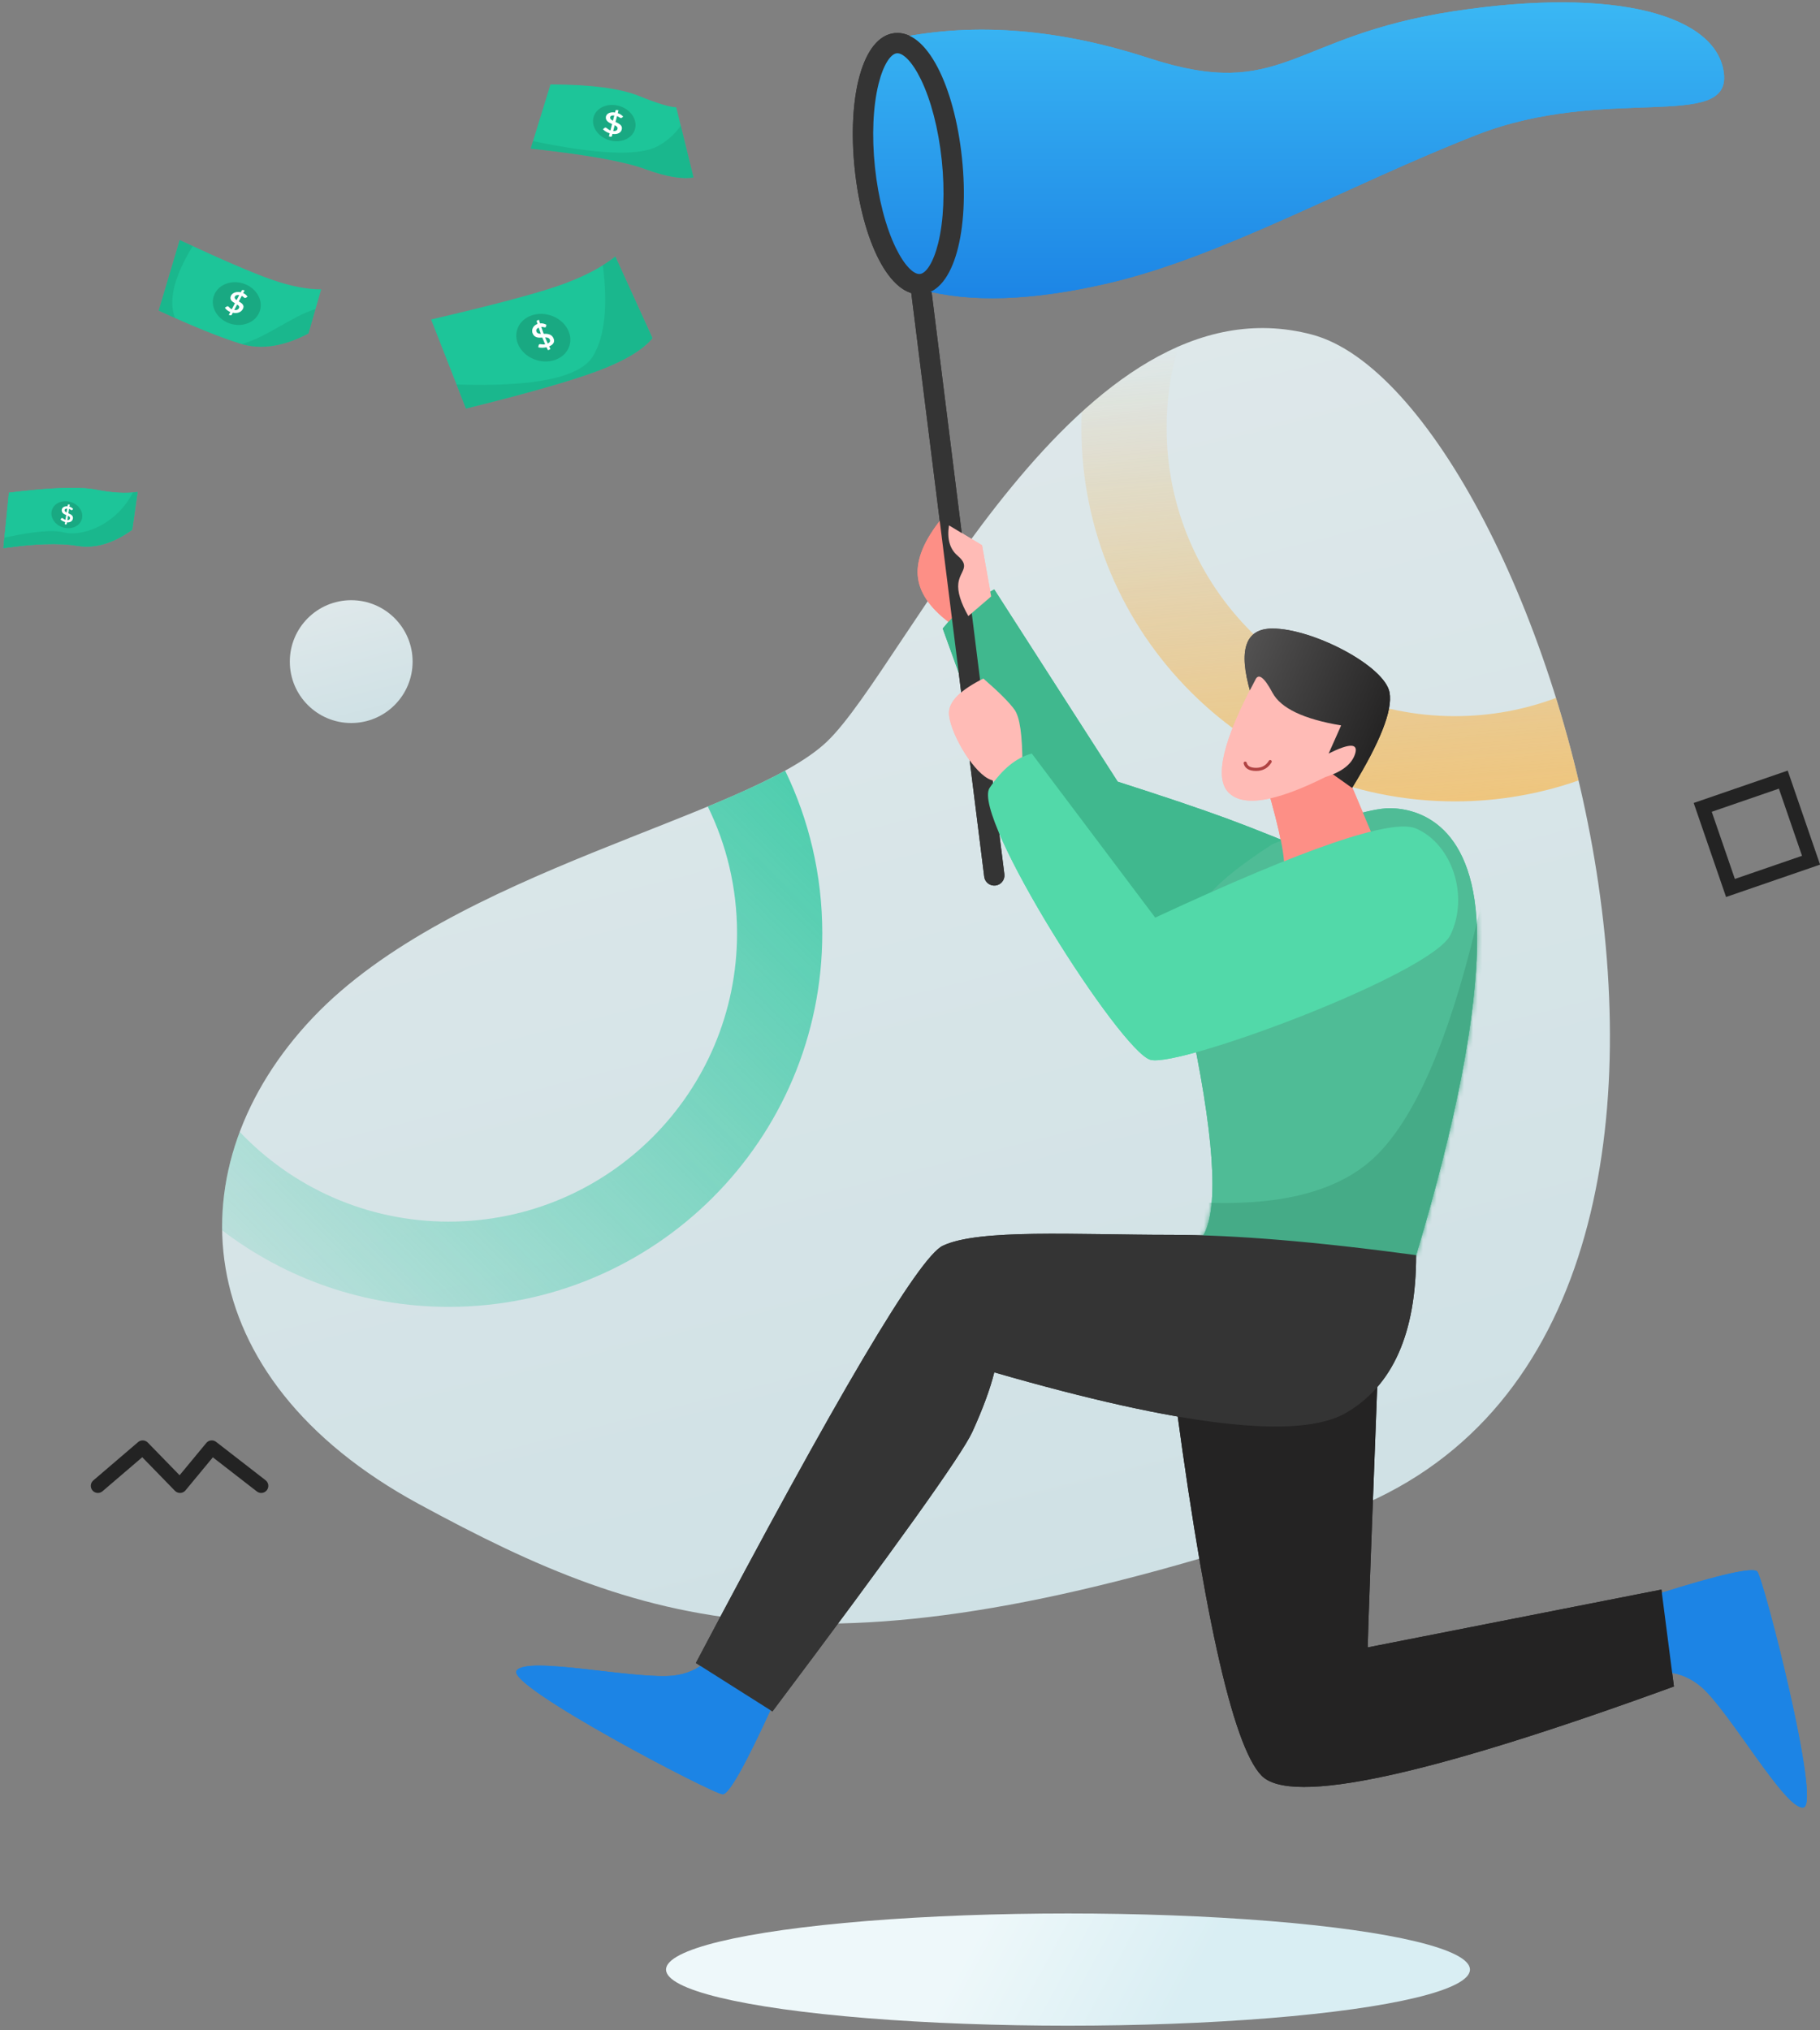 <svg xmlns="http://www.w3.org/2000/svg" xmlns:xlink="http://www.w3.org/1999/xlink" width="399" height="445" viewBox="0 0 399 445">
    <rect x="0" y="0" width="399" height="445" fill="#808080" stroke="none"/>
    <defs>
        <linearGradient id="prefix__a" x1="36.309%" x2="66.054%" y1="-3.207%" y2="97.414%">
            <stop offset="0%" stop-color="#EEF8FA"/>
            <stop offset="100%" stop-color="#D9EEF3"/>
        </linearGradient>
        <linearGradient id="prefix__b" x1="0%" x2="12.658%" y1="1.622%" y2="158.447%">
            <stop offset="0%" stop-color="#F5A42C" stop-opacity="0"/>
            <stop offset="100%" stop-color="#FDBE56"/>
        </linearGradient>
        <linearGradient id="prefix__c" x1="146.006%" x2="-18.429%" y1="-27.49%" y2="116.821%">
            <stop offset="0%" stop-color="#1DC599"/>
            <stop offset="100%" stop-color="#1DC599" stop-opacity="0"/>
        </linearGradient>
        <linearGradient id="prefix__f" x1="102.438%" x2="-4.284%" y1="58.643%" y2="12.576%">
            <stop offset="0%" stop-color="#222121"/>
            <stop offset="100%" stop-color="#565555"/>
        </linearGradient>
        <linearGradient id="prefix__g" x1="50%" x2="50%" y1="0%" y2="100%">
            <stop offset="0%" stop-color="#3CBAF4"/>
            <stop offset="100%" stop-color="#1C84E5"/>
        </linearGradient>
        <linearGradient id="prefix__h" x1="36.309%" x2="66.054%" y1="48.81%" y2="51.06%">
            <stop offset="0%" stop-color="#EEF8FA"/>
            <stop offset="100%" stop-color="#D9EEF3"/>
        </linearGradient>
        <linearGradient id="prefix__i" x1="36.309%" x2="66.054%" y1="-11.071%" y2="104.422%">
            <stop offset="0%" stop-color="#EEF8FA"/>
            <stop offset="100%" stop-color="#D9EEF3"/>
        </linearGradient>
        <path id="prefix__d" d="M0 44.871c5.709 26.26 6.85 42.474 3.425 48.64C0 99.675 15.528 101.16 50.01 97.962 58.915 68.277 63.368 45.1 63.368 28.43 63.368 3.425 50.352 0 44.186 0c-4.11 0-12.673 2.626-25.69 7.878-7.963 5.157-12.987 9.382-15.07 12.674C1.341 23.844.2 31.95 0 44.872z"/>
    </defs>
    <g fill="none" fill-rule="evenodd" transform="translate(-8.797 -23.81)">
        <g fill-rule="nonzero">
            <g>
                <path fill="url(#prefix__a)" d="M43.122 257.863c-51.32-27.842-53.86-74.3-23.201-106.615 30.659-32.316 95.29-43.917 112.691-60.489 17.4-16.572 55.24-102.748 106.339-89.214 51.097 13.534 114.9 221.516 4.419 259.08-110.482 37.563-148.928 25.08-200.248-2.762z" opacity=".871" transform="translate(28.635 95.609) translate(28.843)"/>
                <path fill="url(#prefix__b)" d="M209.611 4.181c-1.651 5.642-2.537 11.61-2.537 17.786 0 34.91 28.302 63.212 63.213 63.212 7.796 0 15.263-1.411 22.158-3.993 1.828 5.883 3.485 11.931 4.942 18.085l-.006.003c-8.48 2.972-17.599 4.588-27.094 4.588-45.23 0-81.896-36.666-81.896-81.895 0-1.158.024-2.31.072-3.455 6.326-5.763 13.04-10.602 20.117-13.87l1.031-.46z" transform="translate(28.635 95.609) translate(28.843)"/>
                <path fill="url(#prefix__c)" d="M123.445 97.117c5.218 10.776 8.143 22.869 8.143 35.645 0 45.23-36.666 81.895-81.896 81.895-18.677 0-35.893-6.252-49.671-16.777-.108-7.271 1.211-14.535 3.852-21.572 11.517 12.115 27.786 19.666 45.82 19.666 34.91 0 63.212-28.301 63.212-63.212 0-9.966-2.307-19.394-6.415-27.778l.912-.379c5.748-2.396 10.958-4.736 15.347-7.107l.696-.381z" transform="translate(28.635 95.609) translate(28.843)"/>
            </g>
            <path fill="#232323" d="M379.179 117.721l-7.097-20.61-20.61 7.097 7.097 20.61 20.61-7.097zm-3.958-1.93l-14.721 5.068-5.07-14.72 14.722-5.07 5.069 14.721zM25.387 244.492c.52-.628 1.432-.746 2.092-.283l.061.045 10.846 8.408c.68.527.803 1.505.276 2.184-.511.66-1.447.796-2.124.322l-.06-.045-9.654-7.484-5.995 7.246c-.574.694-1.61.754-2.26.147l-.056-.053-7.166-7.362-8.713 7.458c-.633.543-1.577.487-2.143-.112l-.052-.058c-.542-.634-.487-1.577.113-2.143l.057-.052 9.823-8.408c.604-.517 1.497-.494 2.073.043l.055.054 6.975 7.165 5.852-7.072z" transform="translate(28.635 95.609)"/>
        </g>
        <g>
            <path fill="#FD8F86" fill-rule="nonzero" d="M94.88 135.884c-4.293-3.246-6.577-6.671-6.85-10.276-.273-3.605 1.44-7.715 5.138-12.33l3.425 2.397 1.713 17.811-3.425 2.398z" transform="translate(121.961 24.327)"/>
            <path fill="#40B88E" fill-rule="nonzero" d="M93.51 137.254c5.896 16.453 10.578 29.012 14.044 37.678 3.467 8.667 6.778 13.919 9.934 15.757l42.816 27.06 18.839-29.458c-9.45-4.004-17.1-7.086-22.95-9.248-5.85-2.162-13.956-4.902-24.32-8.221l-27.06-42.131c-3.123 1.647-5.406 3.017-6.85 4.11-1.443 1.094-2.927 2.578-4.453 4.453z" transform="translate(121.961 24.327)"/>
            <path fill="#343434" fill-rule="nonzero" d="M88.327 59.482c1.195-.15 2.287.677 2.475 1.857l.01.076 16.211 129.683c.153 1.22-.713 2.332-1.933 2.485-1.195.15-2.286-.677-2.475-1.857l-.01-.076-16.21-129.682c-.153-1.22.712-2.333 1.932-2.486z" transform="translate(121.961 24.327)"/>
            <path fill="#FFBBB6" fill-rule="nonzero" d="M110.98 167.054c0-6.394-.571-10.39-1.713-11.988-1.142-1.599-3.425-3.882-6.85-6.85-5.025 2.51-7.536 5.023-7.536 7.535 0 3.768 4.795 12.33 8.563 14.386 2.512 1.37 5.024.342 7.535-3.083z" transform="translate(121.961 24.327)"/>
            <g transform="translate(121.961 24.327) translate(147.288 176.645)">
                <path fill="#4FBC96" fill-rule="nonzero" d="M0 44.871c5.709 26.26 6.85 42.474 3.425 48.64C0 99.675 15.528 101.16 50.01 97.962 58.915 68.277 63.368 45.1 63.368 28.43 63.368 3.425 50.352 0 44.186 0c-4.11 0-12.673 2.626-25.69 7.878-7.963 5.157-12.987 9.382-15.07 12.674C1.341 23.844.2 31.95 0 44.872z"/>
                <mask id="prefix__e" fill="#fff">
                    <use xlink:href="#prefix__d"/>
                </mask>
                <path fill="#45AB87" fill-rule="nonzero" d="M-11.104 84.996c24.89 3.653 42.245.799 52.065-8.564C50.78 67.07 59 46.518 65.623 14.777l57.202-4.795-46.926 114.062-104.814-24.32 17.811-14.728z" mask="url(#prefix__e)"/>
            </g>
            <path fill="#FFBBB6" fill-rule="nonzero" d="M104.129 130.22l-2.003-11.23-7.245-4.343c-.457 2.969.178 5.187 1.905 6.655 2.882 2.449.492 3.279.15 6.019-.229 1.827.5 4.224 2.187 7.193l5.006-4.294z" transform="translate(121.961 24.327)"/>
            <path fill="#FD8F86" fill-rule="nonzero" d="M164.414 171.165c3.197 10.96 4.453 17.469 3.768 19.524-.685 2.055 6.051-.114 20.21-6.508l-8.222-19.525-15.756 6.509z" transform="translate(121.961 24.327)"/>
            <path fill="url(#prefix__f)" fill-rule="nonzero" d="M160.989 151.298c-2.74-9.363-1.142-14.044 4.795-14.044 8.906 0 24.662 8.22 25.69 14.044.685 3.882-2.055 10.847-8.22 20.894l-10.62-7.536-11.645-13.358z" transform="translate(121.961 24.327)"/>
            <path fill="#FFBBB6" fill-rule="nonzero" d="M162.016 148.558c-7.079 13.244-9.02 21.465-5.823 24.662 3.197 3.197 10.276 2.055 21.237-3.426 3.654-1.141 5.823-2.854 6.508-5.138.685-2.283-1.256-2.283-5.823 0l2.74-6.165c-8.22-1.37-13.244-3.768-15.07-7.193-1.828-3.425-3.084-4.339-3.769-2.74z" transform="translate(121.961 24.327)"/>
            <path fill="#52D9A9" fill-rule="nonzero" d="M113.035 164.656l27.06 35.966c32.882-15.3 51.95-21.808 57.202-19.524 7.878 3.425 11.646 14.729 7.535 23.292-4.11 8.563-59.257 29.115-65.765 27.402-6.508-1.712-39.391-53.434-35.28-59.6 2.74-4.11 5.822-6.622 9.248-7.536z" transform="translate(121.961 24.327)"/>
            <path fill="#1C84E5" fill-rule="nonzero" d="M56.243 373.257c-5.937 13.016-9.591 19.524-10.961 19.524-2.055 0-47.27-23.635-45.214-27.06 2.055-3.425 26.375 2.055 34.595 1.028 5.48-.685 9.591-4.225 12.331-10.619l9.249 16.1v1.027zM250.24 348.88c13.645-4.298 20.926-5.938 21.843-4.92 1.375 1.528 14.065 50.943 10.144 51.707-3.92.765-16.12-20.975-22.385-26.397-4.176-3.614-9.557-4.3-16.142-2.058l5.776-17.645.763-.688z" transform="translate(121.961 24.327)"/>
            <path fill="url(#prefix__g)" fill-rule="nonzero" d="M83.92 7.778c16.898-3.425 35.166-1.94 54.804 4.453 29.458 9.59 30.828-4.795 66.794-10.276 35.965-5.48 57.887 1.028 59.257 13.701 1.37 12.674-26.032 2.398-54.12 13.359-28.087 10.96-55.832 26.717-80.836 32.54-16.67 3.882-30.371 4.339-41.104 1.37-4.045-3.972-6.586-7-7.624-9.08-4.246-8.518-4.407-16.302-4.865-21.409-.554-6.168-1.839-12.894 2.595-20.11.388-.632 2.087-1.577 5.099-2.835V7.778z" transform="translate(121.961 24.327)"/>
            <path fill="#242323" fill-rule="nonzero" d="M143.52 298.585c6.85 53.435 13.473 83.463 19.866 90.086 6.394 6.622 36.537.114 90.428-19.525l-2.74-21.236-64.396 12.673c0-2.055.914-26.831 2.74-74.329l-45.898 12.331z" transform="translate(121.961 24.327)"/>
            <path fill="#343434" fill-rule="nonzero" d="M82.967 6.737c-7.104.747-10.4 14.1-8.745 29.85 1.656 15.75 7.656 28.126 14.76 27.38 7.105-.747 10.4-14.1 8.745-29.85-1.655-15.75-7.655-28.127-14.76-27.38zm.466 4.428c1.342-.14 3.394 1.806 5.32 5.781 2.175 4.484 3.825 10.781 4.546 17.636.72 6.855.415 13.357-.78 18.195-1.058 4.289-2.66 6.62-4.002 6.761-1.342.141-3.394-1.806-5.321-5.78-2.174-4.485-3.825-10.782-4.545-17.637-.72-6.854-.415-13.357.779-18.195 1.058-4.288 2.66-6.62 4.003-6.76zM197.297 274.608c-21.922-2.968-39.848-4.453-53.777-4.453-20.895 0-42.131-1.37-50.01 2.398-5.252 2.512-23.292 32.997-54.12 91.455l16.785 10.619c26.945-35.852 41.56-56.29 43.844-61.313 2.283-5.024 3.882-9.362 4.795-13.016 41.103 11.874 66.793 14.843 77.069 8.906 10.276-5.937 15.414-17.47 15.414-34.596z" transform="translate(121.961 24.327)"/>
            <path stroke="#B04343" stroke-linecap="round" stroke-width="2.112" d="M159.818 166.76c.229.913 1.028 1.37 2.398 1.37s2.398-.57 3.083-1.713" transform="translate(121.961 24.327)"/>
        </g>
        <g fill-rule="nonzero">
            <path fill="#FD8F86" d="M94.88 135.884c-4.293-3.246-6.577-6.671-6.85-10.276-.273-3.605 1.44-7.715 5.138-12.33l3.425 2.397 1.713 17.811-3.425 2.398z" transform="translate(121.961 24.327)"/>
            <path fill="#40B88E" d="M93.51 137.254c5.896 16.453 10.578 29.012 14.044 37.678 3.467 8.667 6.778 13.919 9.934 15.757l42.816 27.06 18.839-29.458c-9.45-4.004-17.1-7.086-22.95-9.248-5.85-2.162-13.956-4.902-24.32-8.221l-27.06-42.131c-3.123 1.647-5.406 3.017-6.85 4.11-1.443 1.094-2.927 2.578-4.453 4.453z" transform="translate(121.961 24.327)"/>
            <path fill="#343434" d="M88.327 59.482c1.195-.15 2.287.677 2.475 1.857l.01.076 16.211 129.683c.153 1.22-.713 2.332-1.933 2.485-1.195.15-2.286-.677-2.475-1.857l-.01-.076-16.21-129.682c-.153-1.22.712-2.333 1.932-2.486z" transform="translate(121.961 24.327)"/>
            <path fill="#FFBBB6" d="M110.98 167.054c0-6.394-.571-10.39-1.713-11.988-1.142-1.599-3.425-3.882-6.85-6.85-5.025 2.51-7.536 5.023-7.536 7.535 0 3.768 4.795 12.33 8.563 14.386 2.512 1.37 5.024.342 7.535-3.083z" transform="translate(121.961 24.327)"/>
            <g>
                <path fill="#4FBC96" d="M0 44.871c5.709 26.26 6.85 42.474 3.425 48.64C0 99.675 15.528 101.16 50.01 97.962 58.915 68.277 63.368 45.1 63.368 28.43 63.368 3.425 50.352 0 44.186 0c-4.11 0-12.673 2.626-25.69 7.878-7.963 5.157-12.987 9.382-15.07 12.674C1.341 23.844.2 31.95 0 44.872z" transform="translate(121.961 24.327) translate(147.288 176.645)"/>
                <path fill="#45AB87" d="M63.292 25.212c.05 1.03.076 2.103.076 3.218 0 16.67-4.453 39.847-13.359 69.533C15.528 101.16 0 99.676 3.425 93.51c.908-1.633 1.495-3.972 1.761-7.017 16.337.457 28.261-2.897 35.775-10.06 8.64-8.24 16.043-25.144 22.209-50.712l.122-.51z" transform="translate(121.961 24.327) translate(147.288 176.645)"/>
            </g>
            <path fill="#FFBBB6" d="M104.129 130.22l-2.003-11.23-7.245-4.343c-.457 2.969.178 5.187 1.905 6.655 2.882 2.449.492 3.279.15 6.019-.229 1.827.5 4.224 2.187 7.193l5.006-4.294z" transform="translate(121.961 24.327)"/>
            <path fill="#FD8F86" d="M164.414 171.165c3.197 10.96 4.453 17.469 3.768 19.524-.685 2.055 6.051-.114 20.21-6.508l-8.222-19.525-15.756 6.509z" transform="translate(121.961 24.327)"/>
            <path fill="url(#prefix__f)" d="M160.989 151.298c-2.74-9.363-1.142-14.044 4.795-14.044 8.906 0 24.662 8.22 25.69 14.044.685 3.882-2.055 10.847-8.22 20.894l-10.62-7.536-11.645-13.358z" transform="translate(121.961 24.327)"/>
            <path fill="#FFBBB6" d="M162.016 148.558c-7.079 13.244-9.02 21.465-5.823 24.662 3.197 3.197 10.276 2.055 21.237-3.426 3.654-1.141 5.823-2.854 6.508-5.138.685-2.283-1.256-2.283-5.823 0l2.74-6.165c-8.22-1.37-13.244-3.768-15.07-7.193-1.828-3.425-3.084-4.339-3.769-2.74z" transform="translate(121.961 24.327)"/>
            <path fill="#52D9A9" d="M113.035 164.656l27.06 35.966c32.882-15.3 51.95-21.808 57.202-19.524 7.878 3.425 11.646 14.729 7.535 23.292-4.11 8.563-59.257 29.115-65.765 27.402-6.508-1.712-39.391-53.434-35.28-59.6 2.74-4.11 5.822-6.622 9.248-7.536z" transform="translate(121.961 24.327)"/>
            <path fill="#1C84E5" d="M56.243 373.257c-5.937 13.016-9.591 19.524-10.961 19.524-2.055 0-47.27-23.635-45.214-27.06 2.055-3.425 26.375 2.055 34.595 1.028 5.48-.685 9.591-4.225 12.331-10.619l9.249 16.1v1.027zM250.24 348.88c13.645-4.298 20.926-5.938 21.843-4.92 1.375 1.528 14.065 50.943 10.144 51.707-3.92.765-16.12-20.975-22.385-26.397-4.176-3.614-9.557-4.3-16.142-2.058l5.776-17.645.763-.688z" transform="translate(121.961 24.327)"/>
            <path fill="url(#prefix__g)" d="M83.92 7.778c16.898-3.425 35.166-1.94 54.804 4.453 29.458 9.59 30.828-4.795 66.794-10.276 35.965-5.48 57.887 1.028 59.257 13.701 1.37 12.674-26.032 2.398-54.12 13.359-28.087 10.96-55.832 26.717-80.836 32.54-16.67 3.882-30.371 4.339-41.104 1.37-4.045-3.972-6.586-7-7.624-9.08-4.246-8.518-4.407-16.302-4.865-21.409-.554-6.168-1.839-12.894 2.595-20.11.388-.632 2.087-1.577 5.099-2.835V7.778z" transform="translate(121.961 24.327)"/>
            <path fill="#242323" d="M143.52 298.585c6.85 53.435 13.473 83.463 19.866 90.086 6.394 6.622 36.537.114 90.428-19.525l-2.74-21.236-64.396 12.673c0-2.055.914-26.831 2.74-74.329l-45.898 12.331z" transform="translate(121.961 24.327)"/>
            <path fill="#343434" d="M82.967 6.737c-7.104.747-10.4 14.1-8.745 29.85 1.656 15.75 7.656 28.126 14.76 27.38 7.105-.747 10.4-14.1 8.745-29.85-1.655-15.75-7.655-28.127-14.76-27.38zm.466 4.428c1.342-.14 3.394 1.806 5.32 5.781 2.175 4.484 3.825 10.781 4.546 17.636.72 6.855.415 13.357-.78 18.195-1.058 4.289-2.66 6.62-4.002 6.761-1.342.141-3.394-1.806-5.321-5.78-2.174-4.485-3.825-10.782-4.545-17.637-.72-6.854-.415-13.357.779-18.195 1.058-4.288 2.66-6.62 4.003-6.76zM197.297 274.608c-21.922-2.968-39.848-4.453-53.777-4.453-20.895 0-42.131-1.37-50.01 2.398-5.252 2.512-23.292 32.997-54.12 91.455l16.785 10.619c26.945-35.852 41.56-56.29 43.844-61.313 2.283-5.024 3.882-9.362 4.795-13.016 41.103 11.874 66.793 14.843 77.069 8.906 10.276-5.937 15.414-17.47 15.414-34.596z" transform="translate(121.961 24.327)"/>
            <path fill="#B04343" d="M165.005 166.241c.097-.162.308-.215.47-.117.162.097.215.307.117.47-.747 1.246-1.887 1.879-3.376 1.879-1.512 0-2.458-.541-2.73-1.63-.046-.183.066-.37.25-.415.183-.046.369.065.414.249.185.738.837 1.11 2.066 1.11 1.25 0 2.166-.508 2.789-1.546z" transform="translate(121.961 24.327)"/>
        </g>
        <ellipse cx="242.936" cy="455.53" fill="url(#prefix__h)" fill-rule="nonzero" rx="88.123" ry="12.3"/>
        <g fill-rule="nonzero" transform="rotate(17 22.727 153.563)">
            <g>
                <path fill="#1DC599" d="M0 25.124c11.653-6.751 19.76-11.775 24.32-15.07C28.88 6.756 32.305 3.445 34.595.12l13.017 14.729c-1.278 3.075-4.36 6.5-9.249 10.275-4.888 3.776-13.337 9.256-25.347 16.442L0 25.124z" transform="translate(82.322 47.763)"/>
                <path fill="#19A982" d="M34.595.12l13.017 14.729c-1.278 3.075-4.36 6.5-9.249 10.275l-.45.345c-4.948 3.76-13.247 9.127-24.897 16.097l-3.522-4.449c16.584-4.473 25.525-9.397 26.823-14.772 1.169-4.839-.09-11.368-3.779-19.587C33.304 1.879 33.99 1 34.595.12z" opacity=".503" transform="translate(82.322 47.763)"/>
            </g>
            <ellipse cx="107.017" cy="69.51" fill="#19A982" rx="5.994" ry="5.138"/>
            <path fill="#FFF" d="M109.082 71.61c.061-.046.094-.097.099-.153.004-.056-.01-.102-.046-.138l-.34-.355c.223-.18.394-.363.511-.548.118-.183.186-.362.205-.54.018-.178-.01-.351-.083-.522-.075-.171-.191-.334-.35-.487-.162-.158-.333-.27-.515-.332-.181-.064-.368-.097-.56-.097-.191-.001-.385.022-.58.069-.194.048-.387.102-.577.163l-.954-1.279c.098-.035.193-.06.285-.074.092-.015.177-.026.256-.034.08-.008.15-.016.209-.024.06-.008.105-.021.137-.04.043-.026.07-.058.082-.095.013-.038.017-.085.012-.142l-.043-.385c-.214-.04-.439-.055-.676-.047-.237.01-.482.066-.736.17l-.453-.668-.289.182c-.061.04-.095.092-.1.159-.006.066.01.127.047.182l.29.43c-.225.166-.396.352-.512.556-.117.206-.188.415-.213.624-.025.21-.008.415.052.613s.155.373.285.525c.175.202.357.34.546.417.189.074.38.108.574.103.194-.006.387-.039.58-.098.194-.059.384-.124.568-.195l1.032 1.233c-.135.071-.265.123-.388.153-.122.032-.236.056-.34.073-.103.017-.195.033-.275.048-.08.015-.142.04-.189.077-.038.03-.066.067-.085.11-.019.044-.026.087-.021.13l.049.475c.274-.008.561-.06.86-.157.3-.094.588-.224.863-.386l.493.52.29-.217zm-2.833-2.752c-.105.03-.206.052-.303.066-.098.015-.191.018-.28.01-.088-.007-.171-.03-.248-.066-.078-.037-.149-.093-.214-.168-.057-.066-.098-.137-.124-.214-.027-.076-.034-.158-.022-.244.012-.086.045-.175.1-.266.053-.091.133-.183.237-.277l.854 1.159zm1.134.483c.105-.033.206-.06.303-.078.097-.02.19-.027.28-.023.09.004.174.02.251.05.078.03.15.077.214.14.16.155.231.316.214.486-.016.17-.125.345-.326.524l-.936-1.1z"/>
            <g>
                <path fill="#1DC599" d="M7.43 15.96c8.47-2.553 14.892-3.636 19.269-3.25 4.376.384 7.23.379 8.56-.018l8.116 13.606c-2.331 1.164-5.905 1.61-10.72 1.34-4.816-.27-13.234.745-25.255 3.045l.03-14.723z" transform="translate(84.856)"/>
                <path fill="#19A982" d="M37.395 16.272l5.98 10.026c-2.25 1.123-5.655 1.578-10.218 1.366l-.795-.04c-4.86-.214-13.181.805-24.962 3.059l.004-1.723c14.307-1.309 23.104-3.593 26.39-6.852 1.59-1.576 2.765-3.449 3.526-5.618l.075-.218z" opacity=".503" transform="translate(84.856)"/>
            </g>
            <g>
                <path fill="#1DC599" d="M7.957 15.228c10.264 1.434 17.558 2.233 21.884 2.398 4.326.165 7.97-.217 10.934-1.146l.153 10.067c-4.383 4.369-8.95 6.538-13.701 6.508-4.752-.03-11.136-.597-19.154-1.7l-.116-16.127z" transform="translate(16.574 57.131)"/>
                <path fill="#19A982" d="M40.843 20.982l.085 5.565c-4.254 4.24-8.681 6.409-13.283 6.505 4.998-3.264 8.78-9.128 13.198-12.07zM8.073 31.355l-.116-16.127 1.582.22 1.534.208c-1.963 7.582-1.659 12.986.91 16.21l-.951-.119c-.96-.122-1.947-.253-2.96-.392z" opacity=".503" transform="translate(16.574 57.131)"/>
            </g>
            <path fill="#1DC599" d="M4.91 136.255c8.468-3.784 14.49-5.854 18.068-6.21 3.577-.358 6.53-1.086 8.857-2.186l1.306 8.248c-3.092 4.086-6.594 6.386-10.505 6.902-3.912.516-9.02 2.26-15.328 5.235l-2.397-11.989z"/>
            <g>
                <path fill="#1DC599" d="M4.91 17.977c8.468-3.784 14.49-5.855 18.068-6.211 3.577-.357 6.53-1.086 8.857-2.185l1.306 8.247c-3.092 4.086-6.594 6.387-10.505 6.903-3.912.515-9.02 2.26-15.328 5.234L4.911 17.977z" transform="translate(0 118.279)"/>
                <path fill="#19A982" d="M31.835 9.58l1.306 8.248c-3.045 4.023-6.486 6.316-10.325 6.878l-.18.025c-3.912.515-9.02 2.26-15.328 5.234l-.455-2.273.432-.24c5.42-2.997 9.267-4.55 11.538-4.655l.089-.004c3.625-.11 10.34-4.254 12.001-12.81.318-.128.625-.262.922-.402z" opacity=".503" transform="translate(0 118.279)"/>
            </g>
            <g transform="translate(103.42 16.075)">
                <ellipse cx="4.727" cy="3.905" fill="#19A982" rx="4.727" ry="3.905"/>
                <path fill="#FFF" d="M4.813 6.996c.078-.008.138-.035.18-.081.042-.046.062-.094.06-.143L5.031 6.3c.298-.047.557-.123.778-.229.221-.106.402-.233.541-.38.14-.15.238-.314.295-.495.057-.18.071-.37.041-.566-.03-.2-.102-.36-.216-.483s-.254-.222-.42-.296c-.164-.074-.346-.13-.544-.167-.197-.037-.397-.07-.597-.097L4.85 2.258c.108.009.207.024.297.045.09.021.174.042.25.064.075.021.142.04.2.054.058.015.107.02.147.016.054-.005.098-.02.132-.045.035-.025.067-.06.099-.107l.197-.313c-.17-.099-.366-.184-.586-.254-.22-.07-.476-.11-.766-.118L4.793.968l-.366.036c-.078.008-.138.034-.18.08-.042.044-.062.093-.06.144l.016.405c-.293.04-.548.11-.765.21-.216.102-.393.22-.53.357-.138.136-.236.285-.294.446-.059.162-.076.323-.051.484.032.216.105.392.219.527.113.135.25.242.414.321.164.08.343.139.538.178.195.038.392.07.589.093l.063 1.438c-.154-.006-.29-.026-.406-.06-.117-.033-.222-.068-.314-.104-.093-.036-.175-.067-.247-.093-.073-.026-.138-.036-.197-.03-.049.004-.093.019-.135.043-.04.025-.072.054-.094.089l-.252.39c.216.13.47.233.76.307.29.075.596.113.915.116l.03.687.367-.036zm-.527-3.501c-.107-.02-.206-.044-.297-.073-.092-.028-.173-.063-.243-.104-.07-.042-.128-.091-.172-.15-.044-.057-.072-.127-.085-.207-.01-.07-.005-.138.017-.203.021-.066.061-.127.12-.185.06-.057.14-.109.239-.154.1-.045.222-.083.367-.112l.054 1.188zm.658.837c.11.017.21.038.304.063s.177.058.25.098c.073.04.132.088.178.145.045.057.074.126.086.206.03.197-.019.364-.147.5s-.332.233-.612.291l-.059-1.303z"/>
            </g>
            <ellipse cx="40.566" cy="82.012" fill="#19A982" rx="5.309" ry="4.624"/>
            <path fill="#FFF" d="M39.958 84.882c.072-.002.132-.025.181-.07.05-.043.078-.09.088-.14l.092-.48c.28-.027.532-.086.757-.177.225-.092.418-.208.58-.348.16-.14.288-.3.382-.48.095-.18.152-.37.171-.573.02-.204-.007-.373-.08-.506-.075-.133-.178-.243-.31-.33-.131-.087-.282-.157-.452-.21-.17-.051-.342-.098-.516-.14l.261-1.355c.095.017.181.039.258.067.076.028.146.055.21.083l.168.07c.049.018.092.027.13.026.049-.001.092-.014.13-.036.036-.023.074-.057.113-.101l.253-.304c-.13-.113-.287-.213-.47-.3-.182-.089-.404-.147-.664-.175l.126-.645-.34.01c-.072.003-.132.025-.181.068-.049.043-.078.09-.088.143l-.081.412c-.275.02-.522.072-.742.16-.219.086-.407.194-.563.322-.156.129-.28.273-.371.433-.091.16-.145.323-.161.488-.022.222.003.405.073.55.07.145.17.264.299.357.128.092.276.165.444.218.167.054.337.1.51.138l-.284 1.465c-.137-.018-.255-.047-.352-.09-.098-.042-.184-.085-.26-.128-.075-.044-.142-.081-.2-.113-.06-.032-.117-.047-.171-.045-.045.001-.09.013-.132.035-.043.022-.079.05-.107.083l-.32.377c.165.149.37.272.615.368.244.097.51.158.799.183l-.135.7.34-.01zm.352-3.594c-.092-.028-.176-.06-.252-.095-.076-.035-.14-.077-.194-.124-.054-.047-.094-.101-.12-.163-.027-.063-.036-.135-.028-.217.007-.072.028-.14.063-.206.035-.065.086-.124.153-.178.067-.054.151-.1.252-.14.1-.039.22-.068.358-.087l-.232 1.21zm.396.898c.095.025.181.054.26.086.079.033.146.072.203.118.056.046.098.099.125.16.028.06.038.133.03.215-.02.202-.103.368-.251.497-.148.13-.355.213-.622.252l.255-1.328z"/>
            <ellipse cx="18.473" cy="137.159" fill="#19A982" rx="3.425" ry="2.911"/>
            <path fill="#FFF" d="M18.891 139.27c.051-.007.09-.029.114-.064.024-.035.034-.07.03-.107l-.051-.345c.195-.043.363-.107.502-.191.14-.085.25-.183.332-.296.082-.113.136-.237.16-.371.025-.134.02-.273-.015-.417-.035-.145-.095-.261-.18-.348-.086-.087-.186-.154-.302-.204-.116-.049-.24-.084-.376-.105-.134-.022-.27-.04-.405-.054l-.139-.973c.073.004.14.011.202.024.062.013.118.026.17.04l.138.033c.04.01.073.012.1.008.035-.006.063-.018.084-.038.021-.019.04-.046.058-.08l.108-.236c-.12-.068-.257-.124-.41-.17-.152-.044-.325-.065-.52-.062l-.064-.463-.242.038c-.051.008-.09.029-.114.063-.025.034-.034.07-.03.108l.042.296c-.193.038-.357.098-.494.178-.137.081-.246.173-.327.277-.082.104-.136.217-.163.337-.027.12-.026.24.002.356.038.158.1.284.186.38.085.095.185.17.3.223.115.053.239.091.372.114.133.022.266.039.4.05l.149 1.053c-.103 0-.195-.01-.275-.031-.08-.022-.153-.044-.217-.067l-.172-.061c-.05-.017-.095-.023-.133-.017-.032.005-.061.018-.087.037-.025.019-.044.042-.056.067l-.14.294c.155.09.332.157.53.203.2.045.406.064.62.057l.071.503.242-.038zm-.614-2.55c-.072-.012-.14-.027-.203-.045s-.12-.041-.17-.07c-.05-.027-.092-.062-.126-.103-.033-.041-.057-.091-.072-.15-.012-.05-.013-.1-.004-.15.01-.048.032-.094.067-.138.035-.044.084-.085.147-.12.063-.037.142-.068.237-.094l.124.87zm.502.593c.074.01.143.022.208.038.064.015.122.037.174.064.051.027.094.06.129.1.034.041.059.09.073.15.034.143.014.266-.06.37-.076.104-.205.181-.387.232l-.137-.954z"/>
        </g>
        <circle cx="85.794" cy="168.832" r="13.461" fill="url(#prefix__i)" fill-rule="nonzero" opacity=".871"/>
    </g>
</svg>
